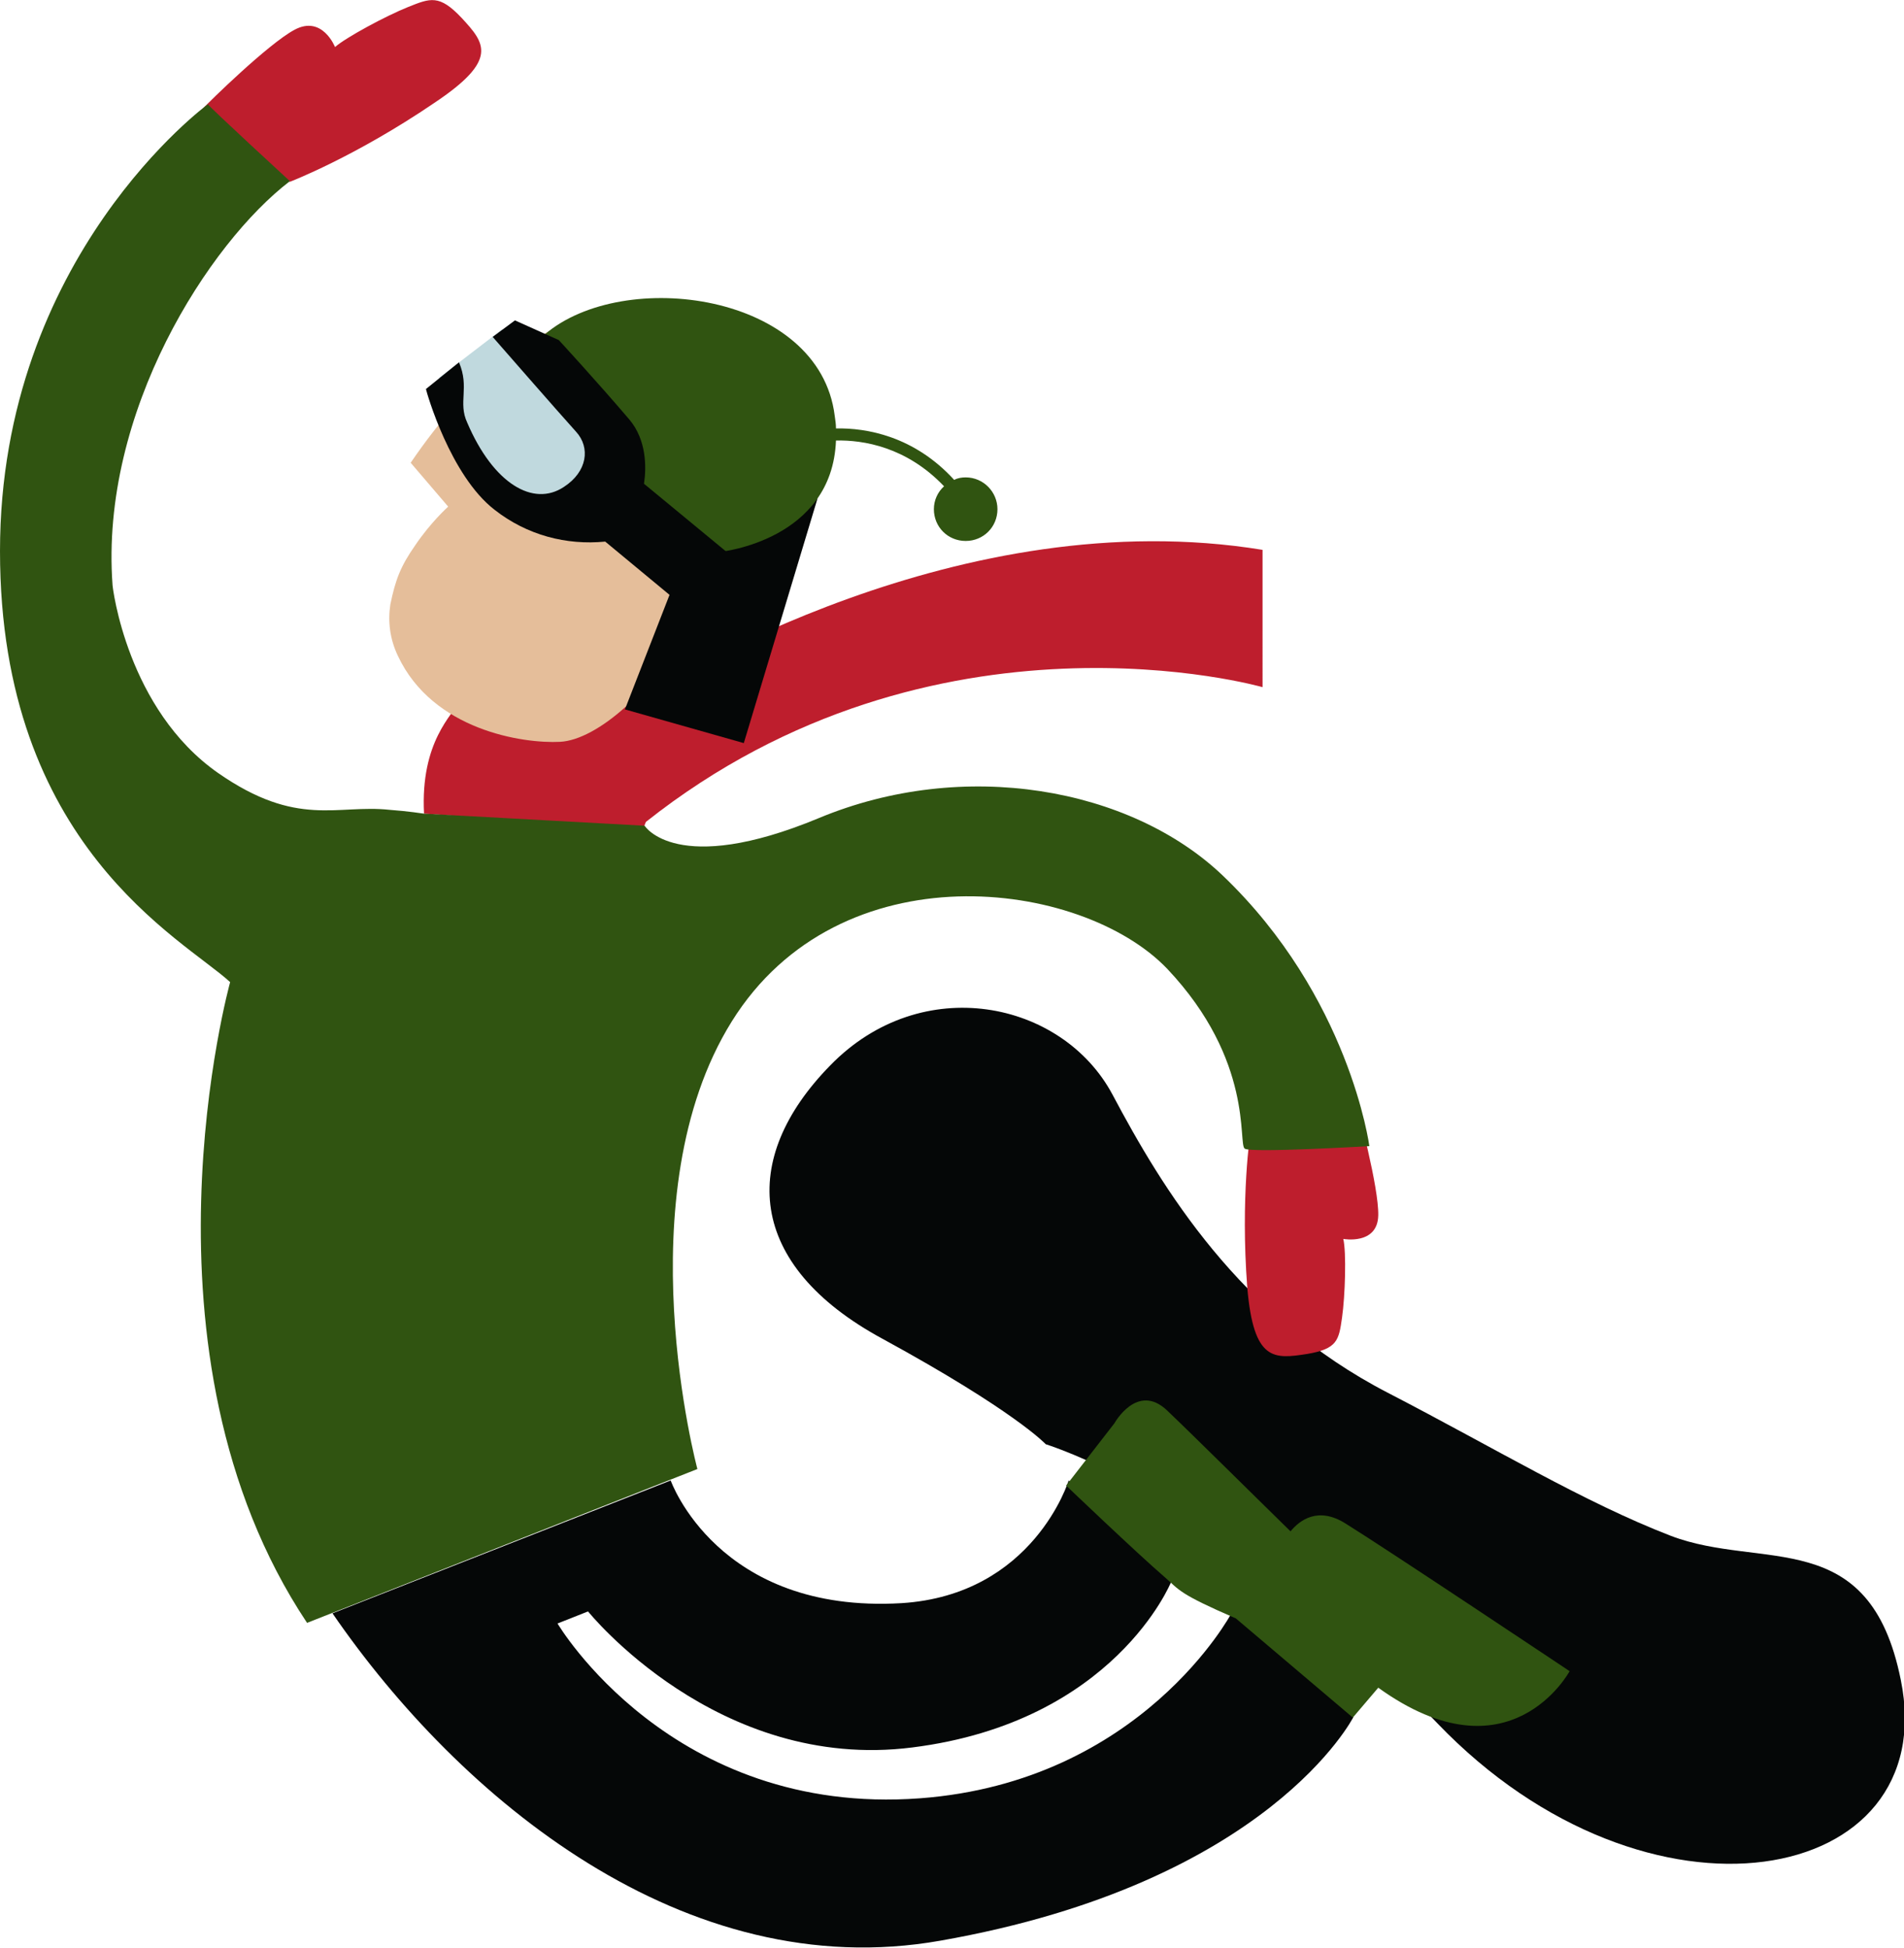 <?xml version="1.0" encoding="utf-8"?>
<!-- Generator: Adobe Illustrator 17.1.0, SVG Export Plug-In . SVG Version: 6.00 Build 0)  -->
<!DOCTYPE svg PUBLIC "-//W3C//DTD SVG 1.1//EN" "http://www.w3.org/Graphics/SVG/1.1/DTD/svg11.dtd">
<svg version="1.1" id="Isolation_Mode" xmlns="http://www.w3.org/2000/svg" xmlns:xlink="http://www.w3.org/1999/xlink" x="0px"
	 y="0px" viewBox="0 0 299.5 306.4" enable-background="new 0 0 299.5 306.4" xml:space="preserve">
<g>
	<path fill="#050707" d="M164.5,227.2c0,0-4.8-5.2-25.7-16.6c-21.4-11.6-22.6-28.3-8.2-43c14.4-14.8,36.5-10.2,44.4,4.6
		c7.8,14.7,19.9,34.8,43.3,46.9c17,8.8,30.8,17.2,44.5,22.5c14.4,5.5,31.3-1.8,36.2,22.7c6.6,32.5-39.7,41.4-72.9,6.8
		c-33.1-34.5-18.5-11.9-31.4-25.2C181.8,232.6,164.5,227.2,164.5,227.2z"/>
	<path fill="#BE1E2D" d="M97,112l-24.8-1.6c-0.9,2-6.1,6.2-5.5,17.6l32.6,2.3c0,0.4,0.1,0.7,0.1,0.7c0.3-0.2,0.5-0.4,0.8-0.6
		l0.9,0.1c0,0,0.2-0.4,0.5-1.2c45.4-36,97-21.2,97-21.2V86.5C151.4,78.8,106.1,106.1,97,112z"/>
	<path fill="#E5BE9A" d="M98.8,49.7c0,0-15.9-3.8-34.2,23.1l5.9,6.9c0,0-2.7,2.4-5.2,6.1c-2.3,3.3-3.1,5.4-3.9,9.3
		c-0.4,2.6-0.1,5.4,1.2,8.1c5.5,11.7,19.7,13.8,25.5,13.5c5.9-0.3,14.9-8.4,19.1-17.1C111.4,90.9,127.5,58.3,98.8,49.7z"/>
	<polygon fill="#050707" points="110.8,79.5 98.3,111.6 117,116.9 128.6,78.4 	"/>
	<path fill="#C0D9DE" d="M69.1,59.4l9.9-7.6c0,0,16.6,15.3,16.4,16c-0.2,0.7-0.9,9.3-0.9,9.3l-8.8,3l-5.7-1.6l-6.2-5.8L69.1,59.4z"
		/>
	<path fill="#305411" d="M151.9,75.1c-0.6,0-1.3,0.1-1.8,0.4c-6.3-6.9-13.8-8.2-18.6-8.1c0-0.7-0.1-1.3-0.2-2
		C128.9,46.1,98.1,42,85.7,52.6c0,0,7.7,26.3,27.7,34.2c0,0,17.5-1.8,18.1-17.5c4.3-0.1,11.1,1,17,7.2c-1,0.9-1.6,2.2-1.6,3.6
		c0,2.8,2.2,5,5,5c2.8,0,5-2.2,5-5C156.9,77.4,154.7,75.1,151.9,75.1z"/>
	<path fill="#BE1E2D" d="M31.9,17.1c0.9-1,10.3-10.2,14.4-12.4c4.4-2.4,6.4,2.7,6.4,2.7c1.7-1.5,8-4.9,11.5-6.3
		c3.5-1.4,4.9-2,8.4,1.7c3.7,4,5.9,6.6-4.3,13.4c-12.5,8.5-22.7,12.4-22.7,12.4L31.9,17.1z"/>
	<path fill="#BE1E2D" d="M213.2,173.3c0.4,1.2,3.7,13.5,3.6,17.9c-0.1,4.7-5.5,3.7-5.5,3.7c0.5,2.1,0.3,8.9-0.2,12.4
		c-0.5,3.5-0.7,4.9-5.5,5.7c-5.2,0.8-8.4,1.2-9.4-10.4c-1.1-14.3,0.5-24.5,0.5-24.5L213.2,173.3z"/>
	<path fill="#050707" d="M52.3,253.8l53.2-20.9c0,0,7.4,21,36.3,19.3c20.8-1.3,26.3-19.3,26.3-19.3l16.1,16c0,0-8.9,22-40.7,26
		c-30.7,3.9-51-21.4-51-21.4l-4.8,1.9c0,0,17.9,30.4,57,27.5c34.9-2.6,49-29.1,49-29.1l19.2,16.3c0,0-13.2,26.1-65,35.2
		C107.7,312.4,72.3,282.9,52.3,253.8z"/>
	<path fill="#305411" d="M211.7,239.7c-4.4-2.8-7.3-0.5-8.7,1.2c-3.9-3.8-15.4-15.2-19.4-19c-4.7-4.5-8.3,2-8.3,2l-7.6,9.8
		c0,0,11.2,10.7,15.5,14.4c2.4,2.1,2.2,2.6,11.2,6.5l18.4,15.6l4-4.7c20.7,14.9,30.1-2.6,30.1-2.6S218.3,243.8,211.7,239.7z"/>
	<path fill="#050707" d="M115.6,87.9l-14.3-11.8c0.4-2.6,0.4-6.9-2.3-10.1c-5.2-6.1-11.1-12.5-11.1-12.5l-6.9-3.1L77.5,53
		c0,0,11,12.6,13.1,14.9c2.3,2.5,1.8,6.3-1.9,8.7c-4.8,3.2-11.1-0.5-15.2-10.1C72,63.3,73.9,61,72.2,57L67,61.2
		c0.1,0.5,3.8,13.6,10.8,19c5.1,4,11.3,5.6,17.4,5l13.4,11.1L115.6,87.9z"/>
	<path fill="#305411" d="M192.3,137.7c-14.5-13.8-40.7-18.5-63.5-9c-22.4,9.3-27.4,1.2-27.4,1.2L66.7,128c0,0-2.6-0.4-5.4-0.6
		c-8.3-0.9-14.5,2.9-27-5.8c-14.3-10-16.6-29.2-16.6-29.6c-2-27.2,15.2-53.8,27.9-63.5c0,0-12.5-11.5-12.9-12.1
		c0,0-32.7,23.9-32.7,70.3c0,46.4,28.8,61,36.2,67.8c0,0-16.2,58.3,12.1,100.8l61.4-24.2c0,0-11.6-43.1,5.4-70.4
		c17-27.3,55-22.4,68.5-8.3c13.7,14.5,11.1,27.6,12.2,28.3c1,0.7,19.6-0.4,19.6-0.4S212.3,156.8,192.3,137.7z"/>
</g>
</svg>
